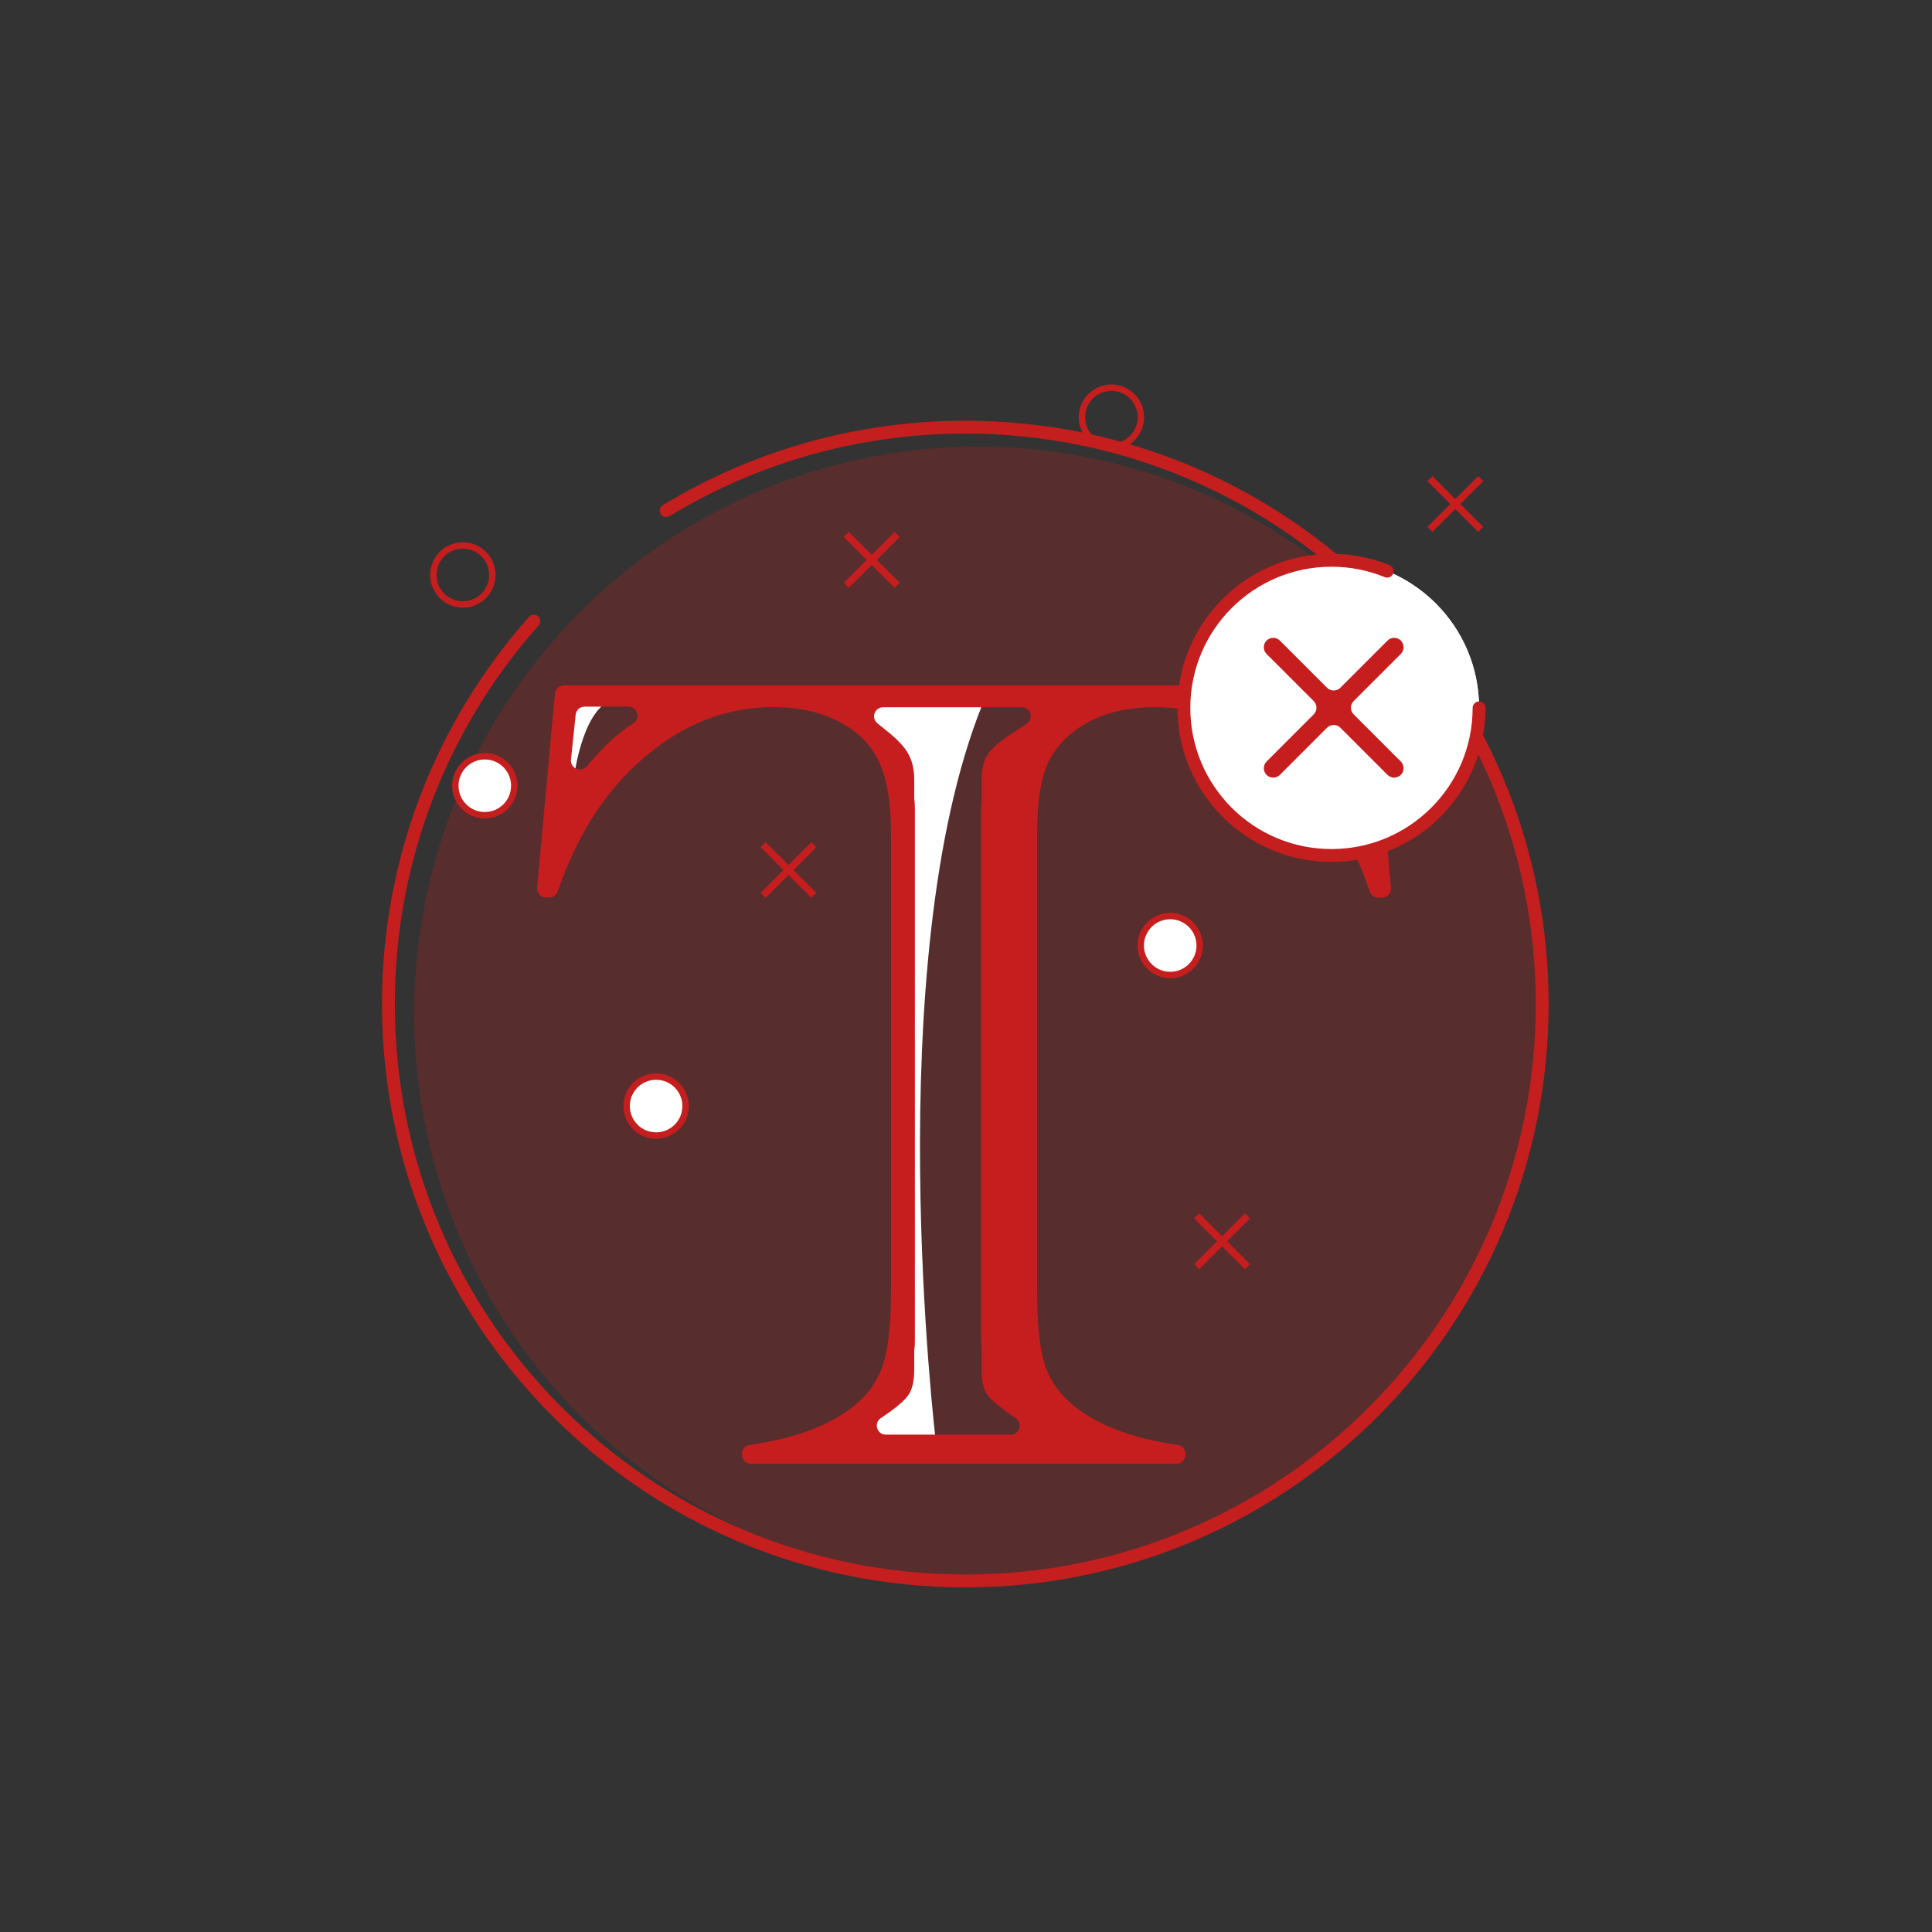 <?xml version="1.0" encoding="UTF-8"?>
<svg id="Layer_1" xmlns="http://www.w3.org/2000/svg" version="1.1" viewBox="0 0 300 300">
  <rect x="0" y="0" width="300" height="300" fill="#333333" stroke="none"/>
  <!-- Generator: Adobe Illustrator 29.0.0, SVG Export Plug-In . SVG Version: 2.1.0 Build 186)  -->
  <defs>
    <style>
      .st0 {
        stroke-linecap: round;
        stroke-width: 2px;
      }

      .st0, .st1, .st2 {
        stroke: #c41e1e;
        stroke-miterlimit: 10;
      }

      .st0, .st2 {
        fill: none;
      }

      .st3 {
        opacity: .25;
      }

      .st3, .st4 {
        fill: #c61e1e;
      }

      .st1, .st5 {
        fill: #fff;
      }
    </style>
  </defs>
  <ellipse class="st3" cx="151.89" cy="157.41" rx="87.58" ry="88.07"/>
  <path class="st5" d="M89.2,120.27s1.44-11.32,6.74-11.8h-8.43v13l1.69-1.2Z"/>
  <path class="st5" d="M145.31,223.81s-8.91-74.17,7.22-114.38l-21.19-.96,8.19,11.08.24,94.15-8.43,10.35,13.97-.24Z"/>
  <path class="st0" d="M103.45,79.29c13.54-8.22,29.44-12.96,46.44-12.96,49.47,0,89.58,40.11,89.58,89.58s-40.11,89.58-89.58,89.58-89.58-40.11-89.58-89.58c0-22.82,8.54-43.65,22.59-59.47"/>
  <path class="st4" d="M213.22,107.72l2.77,30.13c.08.82-.57,1.53-1.39,1.53h-.59c-.6,0-1.13-.39-1.32-.96-1.92-5.67-4.47-10.61-7.65-14.8-3.35-4.43-7.26-7.83-11.72-10.22s-9.13-3.59-14.02-3.59c-3.84,0-7.18.72-10.01,2.17s-4.93,3.44-6.3,5.98c-1.3,2.42-1.95,6.31-1.95,11.68v70.64c0,5.25.39,9.1,1.17,11.55.78,2.45,2.28,4.59,4.49,6.42,3.76,3.07,9.15,5.11,16.18,6.12.69.1,1.21.68,1.21,1.38v.13c0,.77-.63,1.4-1.4,1.4h-66.08c-.77,0-1.4-.63-1.4-1.4v-.13c0-.7.52-1.28,1.21-1.38,7.85-1.14,13.63-3.5,17.35-7.1,1.76-1.71,2.96-3.81,3.61-6.29s.98-6.05.98-10.71v-70.64c0-5.84-.88-10.09-2.64-12.75-1.37-2.18-3.42-3.91-6.15-5.18s-5.89-1.9-9.48-1.9c-7.36,0-14.08,2.64-20.17,7.92s-10.31,12-13.31,20.69c-.19.56-.72.95-1.32.95h-.5c-.82,0-1.47-.71-1.39-1.53l2.77-30.13c.07-.72.67-1.27,1.39-1.27h124.25c.72,0,1.33.55,1.39,1.27ZM89.39,110.98l-.73,6.97c-.14,1.38,1.58,2.09,2.47,1.03,1.55-1.85,2.94-3.31,4.16-4.38.89-.78,1.91-1.55,3.05-2.29s.65-2.58-.75-2.58h-6.81c-.72,0-1.32.54-1.39,1.25ZM137.57,222.77h19.37c1.38,0,1.93-1.79.78-2.56h-.01c-2.34-1.6-3.81-2.81-4.4-3.64s-.88-2.12-.88-3.89v-2.92c0-.4-.01-.69-.04-.88s-.06-.46-.06-.65v-82.71c0-.17.04-.49.06-.65.02-.19.04-.48.04-.88v-2.92c0-1.77.36-3.14,1.07-4.12s2.12-2.11,4.2-3.41l1.73-1.16c1.15-.77.61-2.56-.78-2.56h-21.53c-1.32,0-1.9,1.66-.88,2.49l1.52,1.23c1.63,1.3,2.74,2.49,3.32,3.59s.88,2.4.88,3.94v2.92c.07.53.1,1.03.1,1.5v82.77c0,.47-.03.97-.1,1.5v2.92c0,1.77-.31,3.1-.93,3.98s-2.04,2.07-4.25,3.54h0c-1.16.76-.62,2.57.77,2.57ZM204.48,109.73h-6.55c-1.44,0-1.94,1.92-.68,2.61,1.07.59,2.05,1.21,2.95,1.86,1.36.98,2.76,2.21,4.19,3.69.95.98,2.6.16,2.39-1.18l-.91-5.8c-.11-.68-.69-1.18-1.38-1.18Z"/>
  <circle class="st5" cx="206.75" cy="109.92" r="22.92"/>
  <circle class="st5" cx="206.75" cy="109.92" r="22.92"/>
  <path class="st0" d="M229.67,109.92c0,12.66-10.26,22.92-22.92,22.92s-22.92-10.26-22.92-22.92,10.26-22.92,22.92-22.92c3.06,0,5.98.6,8.65,1.69"/>
  <path class="st4" d="M217.52,120.32h0c-.57.57-1.5.57-2.07,0l-7.32-7.32c-.57-.57-1.5-.57-2.07,0l-7.32,7.32c-.57.57-1.5.57-2.07,0h0c-.57-.57-.57-1.5,0-2.07l7.32-7.32c.57-.57.57-1.5,0-2.07l-7.32-7.32c-.57-.57-.57-1.5,0-2.07h0c.57-.57,1.5-.57,2.07,0l7.32,7.32c.57.57,1.5.57,2.07,0l7.32-7.32c.57-.57,1.5-.57,2.07,0h0c.57.57.57,1.5,0,2.07l-7.32,7.32c-.57.57-.57,1.5,0,2.07l7.32,7.32c.57.57.57,1.5,0,2.07Z"/>
  <polygon class="st4" points="194.1 196.3 193.32 197.08 189.76 193.52 186.21 197.08 185.43 196.3 188.98 192.74 185.43 189.19 186.21 188.4 189.76 191.96 193.32 188.4 194.1 189.19 190.55 192.74 194.1 196.3"/>
  <polygon class="st4" points="126.77 138.65 125.99 139.43 122.44 135.88 118.88 139.43 118.1 138.65 121.65 135.1 118.1 131.54 118.88 130.76 122.44 134.31 125.99 130.76 126.77 131.54 123.22 135.1 126.77 138.65"/>
  <polygon class="st4" points="230.32 81.82 229.53 82.6 225.98 79.05 222.43 82.6 221.64 81.82 225.2 78.27 221.64 74.71 222.43 73.93 225.98 77.49 229.53 73.93 230.32 74.71 226.76 78.27 230.32 81.82"/>
  <polygon class="st4" points="139.7 90.49 138.91 91.27 135.36 87.72 131.8 91.27 131.02 90.49 134.58 86.94 131.02 83.38 131.8 82.6 135.36 86.15 138.91 82.6 139.7 83.38 136.14 86.94 139.7 90.49"/>
  <circle class="st2" cx="71.87" cy="89.28" r="4.58"/>
  <circle class="st1" cx="75.28" cy="122.01" r="4.58"/>
  <circle class="st2" cx="172.58" cy="64.78" r="4.58"/>
  <circle class="st1" cx="181.71" cy="146.82" r="4.58"/>
  <circle class="st1" cx="101.88" cy="171.75" r="4.58"/>
</svg>